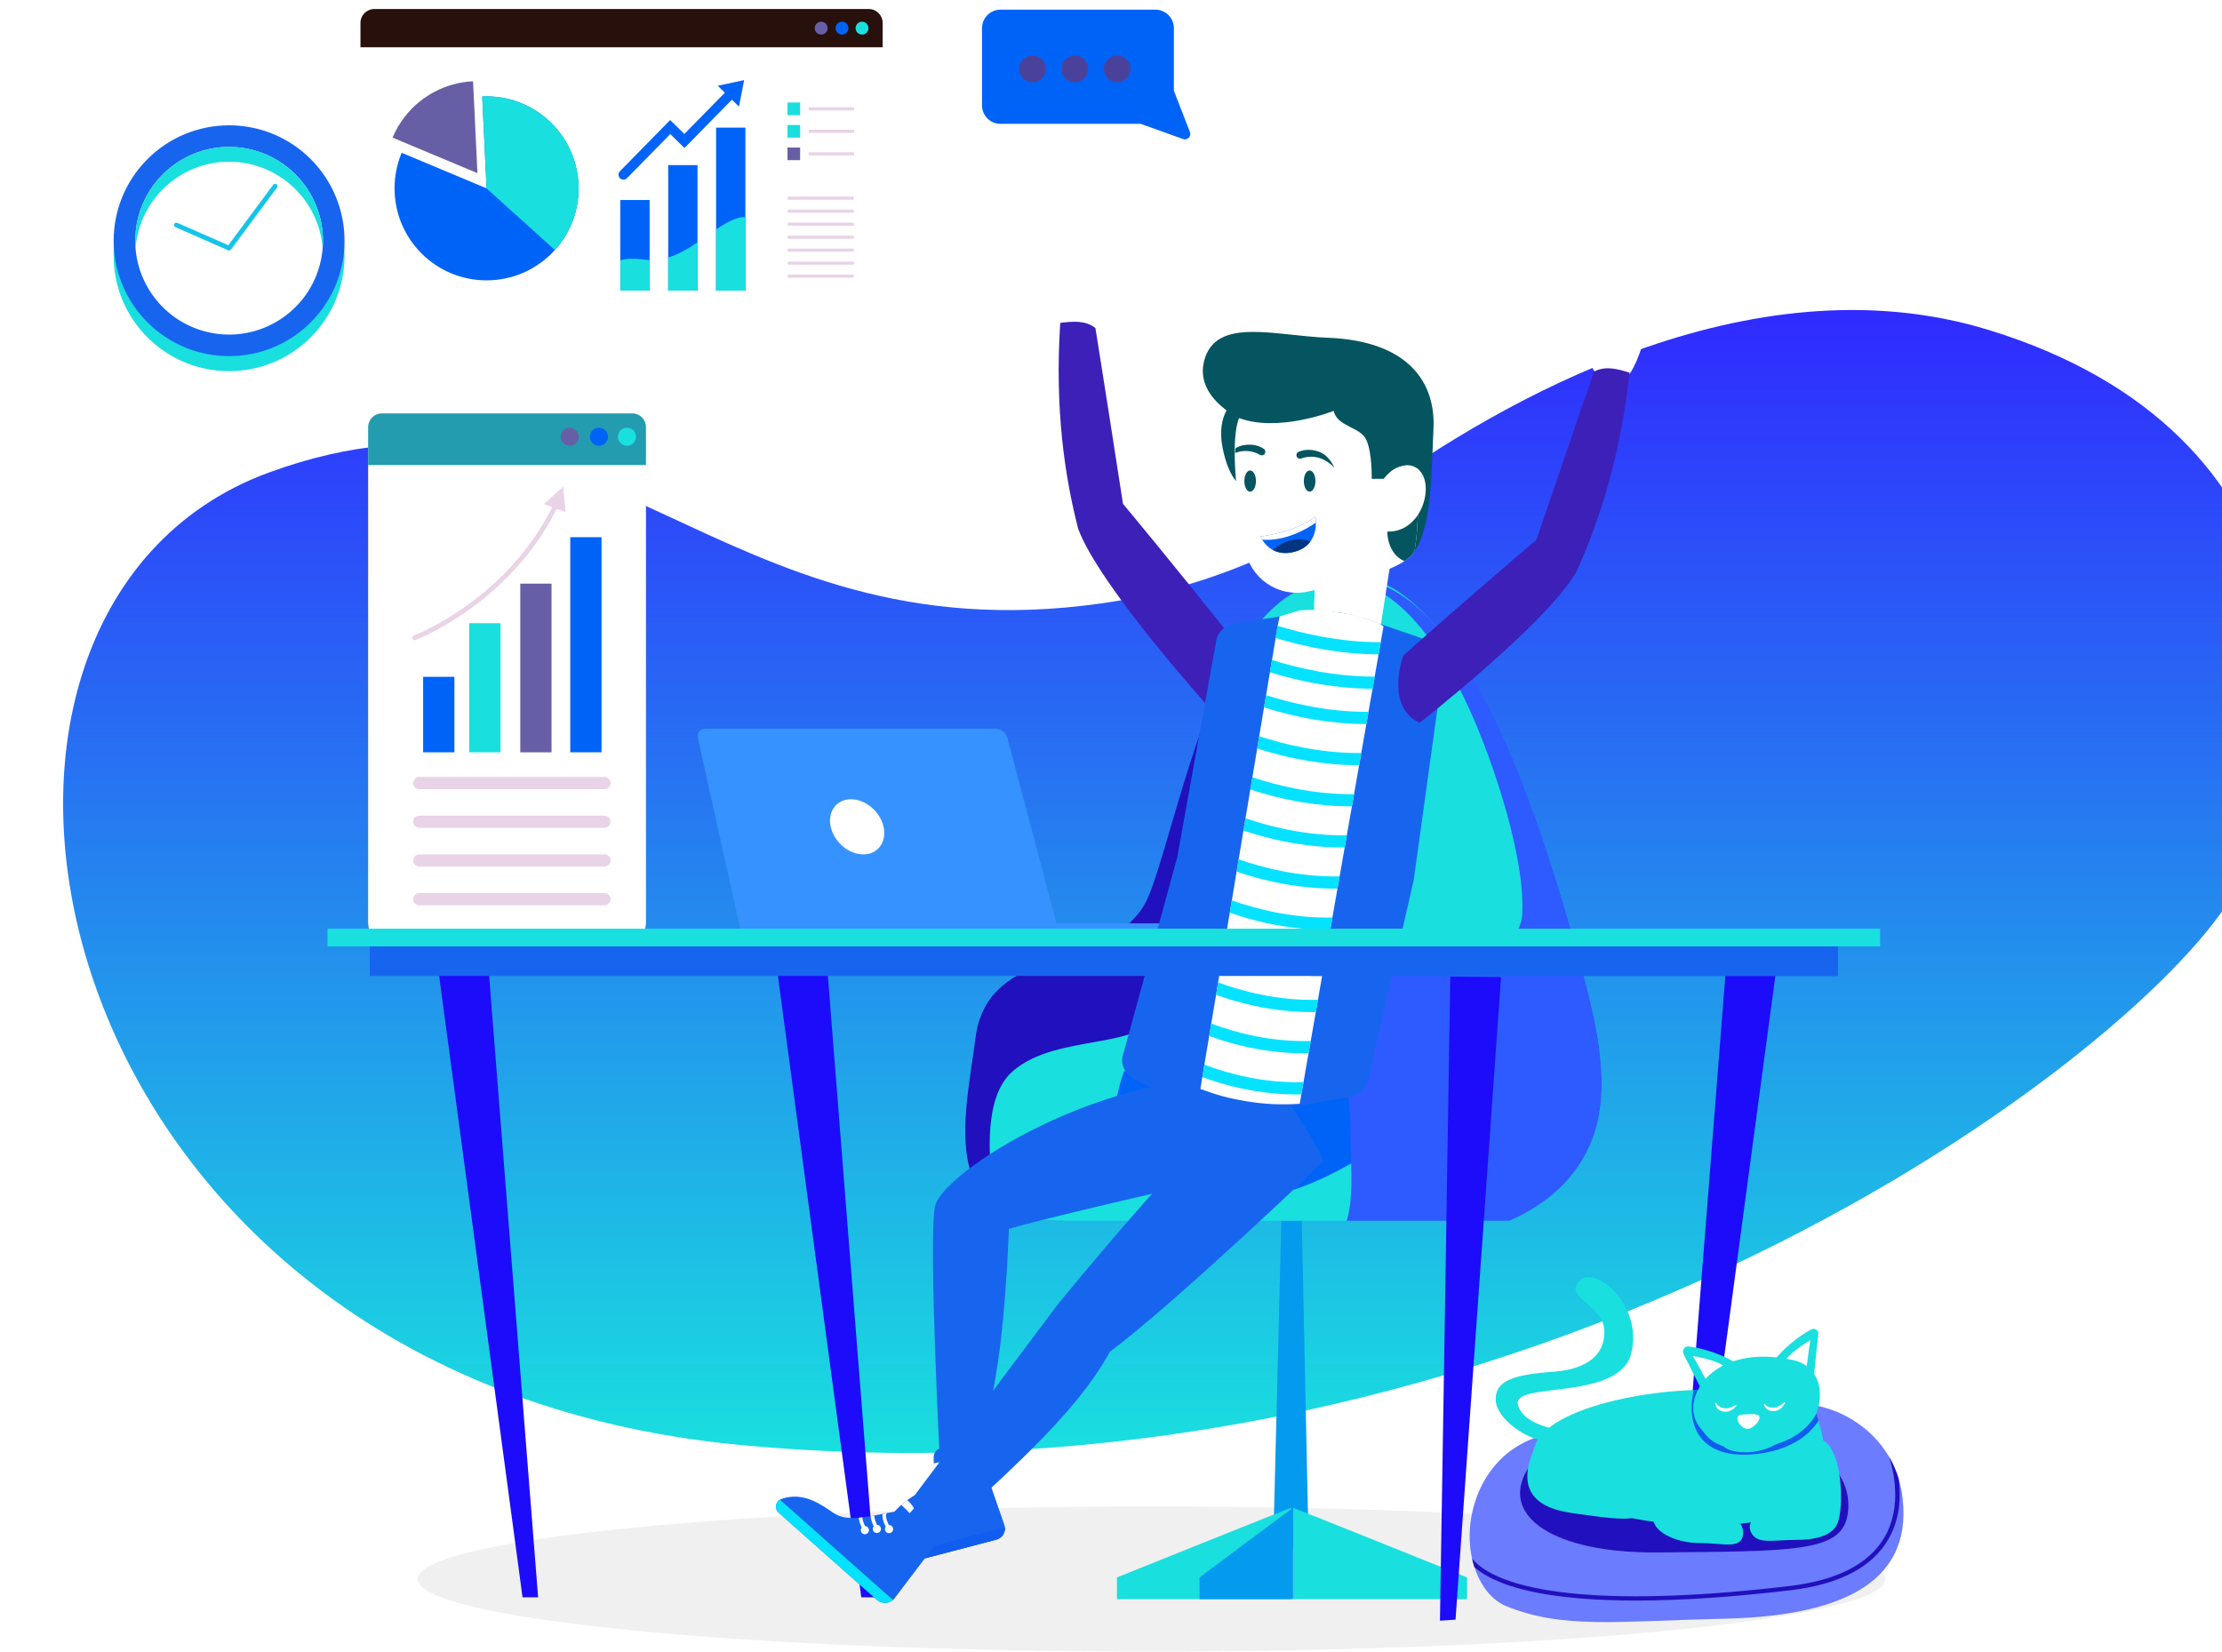 <svg width="538" height="400" viewBox="0 0 538 400" fill="none" xmlns="http://www.w3.org/2000/svg">
<g filter="url(#filter0_i_1352_4362)">
<path d="M251.464 135.742C275.387 132.353 298.06 122.997 317.619 108.826C346.838 87.65 407.994 51.617 466.325 69.566C546.786 94.322 547.146 165.943 526.189 204.849C505.232 243.756 356.61 357.679 163.935 339.553C-8.475 323.32 -42.079 137.642 49.877 104.045C129.632 74.904 156.845 149.158 251.464 135.742Z" fill="url(#paint0_linear_1352_4362)"/>
</g>
<g filter="url(#filter1_d_1352_4362)">
<path d="M213.713 3.361V74.092C213.713 75.949 212.209 77.453 210.352 77.453H90.638C88.781 77.453 87.277 75.949 87.277 74.092V3.361C87.277 1.504 88.781 0 90.638 0H210.352C212.209 0 213.713 1.504 213.713 3.361Z" fill="white"/>
<path d="M140.094 43.43C140.094 49.171 137.919 54.403 134.353 58.357C130.272 62.876 124.376 65.708 117.809 65.708C105.501 65.708 95.531 55.737 95.531 43.43C95.531 40.38 96.146 37.471 97.254 34.816L117.809 43.43L116.757 21.181C117.103 21.159 117.456 21.152 117.809 21.152C130.116 21.152 140.087 31.13 140.087 43.43H140.094Z" fill="#0063F8"/>
<path d="M114.541 17.504C107.882 17.815 101.993 21.041 98.117 25.942C96.867 27.517 95.829 29.268 95.045 31.146L115.6 39.753L114.541 17.504Z" fill="#675FA6"/>
<path d="M193.731 28.09H190.674V31.147H193.731V28.09Z" fill="#19DFDF"/>
<path d="M206.76 29.232H195.801C195.781 29.232 195.766 29.248 195.766 29.268V29.967C195.766 29.986 195.781 30.002 195.801 30.002H206.76C206.779 30.002 206.795 29.986 206.795 29.967V29.268C206.795 29.248 206.779 29.232 206.76 29.232Z" fill="#E8D3E7"/>
<path d="M193.731 22.641H190.674V25.698H193.731V22.641Z" fill="#19DFDF"/>
<path d="M206.76 23.783H195.801C195.781 23.783 195.766 23.799 195.766 23.819V24.518C195.766 24.537 195.781 24.553 195.801 24.553H206.76C206.779 24.553 206.795 24.537 206.795 24.518V23.819C206.795 23.799 206.779 23.783 206.76 23.783Z" fill="#E8D3E7"/>
<path d="M193.731 33.543H190.674V36.6H193.731V33.543Z" fill="#675FA6"/>
<path d="M206.76 34.685H195.801C195.781 34.685 195.766 34.701 195.766 34.721V35.42C195.766 35.439 195.781 35.455 195.801 35.455H206.76C206.779 35.455 206.795 35.439 206.795 35.42V34.721C206.795 34.701 206.779 34.685 206.76 34.685Z" fill="#E8D3E7"/>
<path d="M206.406 46.188H191.055C190.843 46.188 190.674 46.019 190.674 45.807C190.674 45.595 190.843 45.426 191.055 45.426H206.406C206.618 45.426 206.787 45.595 206.787 45.807C206.787 46.019 206.618 46.188 206.406 46.188Z" fill="#E8D3E7"/>
<path d="M206.406 49.337H191.055C190.843 49.337 190.674 49.167 190.674 48.956C190.674 48.744 190.843 48.574 191.055 48.574H206.406C206.618 48.574 206.787 48.744 206.787 48.956C206.787 49.167 206.618 49.337 206.406 49.337Z" fill="#E8D3E7"/>
<path d="M206.406 52.479H191.055C190.843 52.479 190.674 52.31 190.674 52.098C190.674 51.886 190.843 51.717 191.055 51.717H206.406C206.618 51.717 206.787 51.886 206.787 52.098C206.787 52.31 206.618 52.479 206.406 52.479Z" fill="#E8D3E7"/>
<path d="M206.406 55.63H191.055C190.843 55.63 190.674 55.46 190.674 55.248C190.674 55.037 190.843 54.867 191.055 54.867H206.406C206.618 54.867 206.787 55.037 206.787 55.248C206.787 55.46 206.618 55.63 206.406 55.63Z" fill="#E8D3E7"/>
<path d="M206.406 58.772H191.055C190.843 58.772 190.674 58.603 190.674 58.391C190.674 58.179 190.843 58.01 191.055 58.01H206.406C206.618 58.01 206.787 58.179 206.787 58.391C206.787 58.603 206.618 58.772 206.406 58.772Z" fill="#E8D3E7"/>
<path d="M206.406 61.919H191.055C190.843 61.919 190.674 61.749 190.674 61.538C190.674 61.326 190.843 61.156 191.055 61.156H206.406C206.618 61.156 206.787 61.326 206.787 61.538C206.787 61.749 206.618 61.919 206.406 61.919Z" fill="#E8D3E7"/>
<path d="M206.406 65.063H191.055C190.843 65.063 190.674 64.894 190.674 64.682C190.674 64.47 190.843 64.301 191.055 64.301H206.406C206.618 64.301 206.787 64.47 206.787 64.682C206.787 64.894 206.618 65.063 206.406 65.063Z" fill="#E8D3E7"/>
<path d="M213.713 3.361V9.264H87.277V3.361C87.277 1.504 88.781 0 90.638 0H210.352C212.209 0 213.713 1.504 213.713 3.361Z" fill="#28100C"/>
<path d="M200.389 4.631C200.389 5.492 199.69 6.191 198.828 6.191C197.967 6.191 197.268 5.492 197.268 4.631C197.268 3.769 197.967 3.07 198.828 3.07C199.69 3.07 200.389 3.769 200.389 4.631Z" fill="#675FA6"/>
<path d="M205.435 4.631C205.435 5.492 204.736 6.191 203.875 6.191C203.014 6.191 202.314 5.492 202.314 4.631C202.314 3.769 203.014 3.07 203.875 3.07C204.736 3.07 205.435 3.769 205.435 4.631Z" fill="#0063F8"/>
<path d="M210.275 4.631C210.275 5.492 209.576 6.191 208.715 6.191C207.853 6.191 207.154 5.492 207.154 4.631C207.154 3.769 207.853 3.07 208.715 3.07C209.576 3.07 210.275 3.769 210.275 4.631Z" fill="#19DFDF"/>
<path d="M140.095 43.432C140.095 49.173 137.92 54.405 134.354 58.359L117.81 43.432L116.758 21.183C117.104 21.161 117.457 21.154 117.81 21.154C130.117 21.154 140.088 31.132 140.088 43.432H140.095Z" fill="#19DFDF"/>
<path d="M168.883 37.801H161.787V68.192H168.883V37.801Z" fill="#0063F8"/>
<path d="M161.787 60.176C164.301 59.4 166.659 58.009 168.883 56.512V68.191H161.787V60.176Z" fill="#19DFDF"/>
<path d="M157.288 46.246H150.191V68.192H157.288V46.246Z" fill="#0063F8"/>
<path d="M155.974 60.691C156.419 60.754 156.857 60.797 157.288 60.811V68.189H150.191V60.874C151.448 60.458 153.284 60.295 155.974 60.684V60.691Z" fill="#19DFDF"/>
<path d="M180.477 28.723H173.381V68.194H180.477V28.723Z" fill="#0063F8"/>
<path d="M180.477 50.357V68.201H173.381V53.387C175.902 51.678 178.253 50.35 180.477 50.357Z" fill="#19DFDF"/>
<path d="M180.186 17.213L173.782 18.583L175.498 20.27L165.697 30.262L162.258 26.887L150.099 39.286C149.633 39.759 149.64 40.522 150.113 40.98C150.586 41.447 151.349 41.439 151.808 40.966L162.286 30.283L165.725 33.658L177.207 21.951L178.922 23.639L180.172 17.213H180.186Z" fill="#0063F8"/>
<path d="M156.406 221.057V101.244C156.406 99.409 154.923 97.926 153.087 97.926H92.454C90.618 97.926 89.135 99.409 89.135 101.244V221.057C89.135 224.764 92.143 227.772 95.85 227.772H149.698C153.405 227.772 156.406 224.764 156.406 221.057Z" fill="white"/>
<path d="M146.337 188.914H101.521C100.702 188.914 100.045 188.251 100.045 187.439C100.045 186.62 100.709 185.963 101.521 185.963H146.337C147.156 185.963 147.813 186.627 147.813 187.439C147.813 188.258 147.149 188.914 146.337 188.914Z" fill="#E8D3E7"/>
<path d="M146.337 198.291H101.521C100.702 198.291 100.045 197.628 100.045 196.816C100.045 195.997 100.709 195.34 101.521 195.34H146.337C147.156 195.34 147.813 196.004 147.813 196.816C147.813 197.635 147.149 198.291 146.337 198.291Z" fill="#E8D3E7"/>
<path d="M146.337 207.661H101.521C100.702 207.661 100.045 206.997 100.045 206.185C100.045 205.366 100.709 204.709 101.521 204.709H146.337C147.156 204.709 147.813 205.373 147.813 206.185C147.813 207.004 147.149 207.661 146.337 207.661Z" fill="#E8D3E7"/>
<path d="M146.337 217.039H101.521C100.702 217.039 100.045 216.376 100.045 215.564C100.045 214.745 100.709 214.088 101.521 214.088H146.337C147.156 214.088 147.813 214.752 147.813 215.564C147.813 216.383 147.149 217.039 146.337 217.039Z" fill="#E8D3E7"/>
<path d="M156.406 101.244V110.445H89.135V101.244C89.135 99.409 90.618 97.926 92.454 97.926H153.087C154.923 97.926 156.406 99.409 156.406 101.244Z" fill="#239CAF"/>
<path d="M140.116 103.583C140.116 104.791 139.135 105.772 137.927 105.772C136.72 105.772 135.738 104.791 135.738 103.583C135.738 102.376 136.72 101.395 137.927 101.395C139.135 101.395 140.116 102.376 140.116 103.583Z" fill="#675FA6"/>
<path d="M147.204 103.583C147.204 104.791 146.223 105.772 145.015 105.772C143.808 105.772 142.826 104.791 142.826 103.583C142.826 102.376 143.808 101.395 145.015 101.395C146.223 101.395 147.204 102.376 147.204 103.583Z" fill="#0063F8"/>
<path d="M153.991 103.583C153.991 104.791 153.01 105.772 151.802 105.772C150.595 105.772 149.613 104.791 149.613 103.583C149.613 102.376 150.595 101.395 151.802 101.395C153.01 101.395 153.991 102.376 153.991 103.583Z" fill="#19DFDF"/>
<path d="M110.021 161.719H102.451V180H110.021V161.719Z" fill="#0063F8"/>
<path d="M121.183 148.734H113.613V180.001H121.183V148.734Z" fill="#19DFDF"/>
<path d="M133.538 139.154H125.969V180.003H133.538V139.154Z" fill="#675FA6"/>
<path d="M145.644 127.904H138.074V179.994H145.644V127.904Z" fill="#0063F8"/>
<path d="M131.695 119.897L136.942 121.825L136.334 115.682L131.695 119.897Z" fill="#E8D3E7"/>
<path d="M100.374 152.838C100.141 152.838 99.93 152.697 99.845 152.471C99.739 152.174 99.887 151.849 100.177 151.743C100.403 151.659 123.175 142.931 134.282 119.481C134.416 119.199 134.755 119.079 135.037 119.213C135.32 119.347 135.44 119.686 135.305 119.969C123.994 143.849 100.805 152.718 100.572 152.81C100.508 152.831 100.438 152.845 100.374 152.845V152.838Z" fill="#E8D3E7"/>
<path d="M237.764 4.633V23.331C237.764 25.802 239.769 27.807 242.24 27.807H276.19L286.443 31.486C287.495 31.867 288.505 30.829 288.102 29.792L284.226 19.779V4.633C284.226 2.162 282.22 0.156 279.749 0.156H242.247C239.776 0.156 237.771 2.162 237.771 4.633H237.764Z" fill="#0063F8"/>
<path d="M267.268 14.511C267.268 16.297 268.715 17.752 270.509 17.752C272.302 17.752 273.75 16.304 273.75 14.511C273.75 12.724 272.302 11.27 270.509 11.27C268.715 11.27 267.268 12.717 267.268 14.511Z" fill="#4A429A"/>
<path d="M257.012 14.511C257.012 16.297 258.459 17.752 260.253 17.752C262.046 17.752 263.494 16.304 263.494 14.511C263.494 12.724 262.046 11.27 260.253 11.27C258.459 11.27 257.012 12.717 257.012 14.511Z" fill="#4A429A"/>
<path d="M246.76 14.511C246.76 16.297 248.207 17.752 250.001 17.752C251.794 17.752 253.242 16.304 253.242 14.511C253.242 12.724 251.794 11.27 250.001 11.27C248.207 11.27 246.76 12.717 246.76 14.511Z" fill="#4A429A"/>
</g>
<g filter="url(#filter2_i_1352_4362)">
<path d="M69.769 79.512C80.683 68.598 80.683 50.902 69.769 39.988C58.854 29.074 41.159 29.074 30.244 39.988C19.33 50.902 19.33 68.598 30.244 79.512C41.159 90.426 58.854 90.426 69.769 79.512Z" fill="#19DFDF"/>
<path d="M69.774 75.875C80.689 64.961 80.689 47.266 69.774 36.351C58.86 25.437 41.165 25.437 30.25 36.351C19.336 47.266 19.336 64.961 30.25 75.875C41.165 86.79 58.86 86.79 69.774 75.875Z" fill="#1765EE"/>
<path d="M72.445 59.729C74.441 47.339 66.014 35.678 53.625 33.682C41.235 31.686 29.574 40.112 27.578 52.502C25.583 64.892 34.009 76.553 46.398 78.549C58.788 80.544 70.449 72.118 72.445 59.729Z" fill="white"/>
<path d="M27.293 56.115C27.293 56.722 27.314 57.322 27.364 57.909C28.282 46.215 38.089 36.98 50.016 36.98C61.942 36.98 71.749 46.215 72.667 57.909C72.717 57.316 72.738 56.715 72.738 56.115C72.738 43.589 62.549 33.393 50.016 33.393C37.489 33.393 27.293 43.582 27.293 56.115Z" fill="#19DFDF"/>
<path d="M50.006 58.473C50.183 58.473 50.352 58.389 50.465 58.24L61.614 43.235C61.805 42.981 61.749 42.628 61.495 42.438C61.24 42.247 60.887 42.303 60.697 42.558L49.822 57.202L37.466 51.779C37.176 51.652 36.844 51.779 36.717 52.069C36.59 52.358 36.717 52.69 37.007 52.817L49.78 58.424C49.851 58.459 49.928 58.473 50.006 58.473Z" fill="#14C4EB"/>
</g>
<g opacity="0.06">
<path d="M278.821 399.96C376.946 399.96 456.492 392.095 456.492 382.392C456.492 372.69 376.946 364.824 278.821 364.824C180.696 364.824 101.15 372.69 101.15 382.392C101.15 392.095 180.696 399.96 278.821 399.96Z" fill="black"/>
</g>
<path d="M105.773 232.188L126.519 386.819H130.289L118.031 231.334L105.773 232.188Z" fill="#1C0CF9"/>
<path d="M187.795 232.188L208.54 386.819H212.311L200.053 231.334L187.795 232.188Z" fill="#1C0CF9"/>
<path d="M314.682 271.42L316.857 374.632H308.264L310.848 271.42H314.682Z" fill="#049BEF"/>
<path d="M313.084 365.15C314.666 365.68 355.21 381.998 355.21 381.998V387.266H313.084V365.15Z" fill="#19DFDF"/>
<path d="M312.562 365.15C310.98 365.68 270.436 381.998 270.436 381.998V387.266H312.562V365.15Z" fill="#19DFDF"/>
<path d="M313.086 365.15C312.239 365.68 290.441 381.998 290.441 381.998V387.266H313.086V365.15Z" fill="#049BEF"/>
<path d="M236.206 251.275C239.158 228.355 268.059 235.317 277.28 218.745C281.828 210.575 290.252 168.767 300.391 157.794C304.508 153.338 298.57 184.944 298.57 184.944C295.392 202.222 300.257 221.139 297.249 238.911C295.491 249.291 291.847 257.877 284.469 264.571C279.229 269.33 271.999 272.677 267.72 278.602C264.21 283.46 263.476 289.702 261.887 294.997C225.685 300.307 233.784 270.142 236.213 251.268L236.206 251.275Z" fill="#2110BD"/>
<path d="M245.16 259.445C256.303 249.744 277.804 254.933 281.631 243.706C285.818 231.399 284.392 142.733 324.301 140.198C324.371 140.198 324.442 140.156 324.513 140.142C341.558 136.046 363.257 162.066 382.66 233.256C386.156 246.072 390.562 262.849 385.57 275.82C381.848 285.487 374.434 291.651 365.488 295.633H249.651C244.271 295.633 239.907 290.797 239.907 284.837C239.907 281.151 237.803 265.864 245.174 259.445H245.16Z" fill="#19DFDF"/>
<g filter="url(#filter3_i_1352_4362)">
<path d="M197.586 222.227C197.586 223.576 198.871 224.663 200.453 224.663H288.554C290.135 224.663 291.42 223.569 291.42 222.227C291.42 220.878 290.135 219.791 288.554 219.791H200.453C198.871 219.791 197.586 220.885 197.586 222.227Z" fill="#3692FF"/>
<path d="M179.403 222.433C179.685 223.697 180.935 224.714 182.192 224.714H253.184C254.448 224.714 255.196 223.69 254.864 222.433L242.31 174.955C241.978 173.691 240.714 172.674 239.485 172.674H170.527C169.305 172.674 168.536 173.698 168.818 174.955L179.403 222.433Z" fill="#3692FF"/>
<path d="M177.886 222.433C178.168 223.697 179.411 224.714 180.675 224.714H251.667C252.931 224.714 253.679 223.69 253.347 222.433L240.828 174.955C240.496 173.691 239.232 172.674 238.011 172.674H169.052C167.831 172.674 167.061 173.698 167.344 174.955L177.893 222.433H177.886Z" fill="#3692FF"/>
<path d="M207.601 198.692C207.904 199.956 209.161 200.98 210.411 200.98C211.661 200.98 212.416 199.956 212.106 198.692C211.795 197.428 210.538 196.404 209.295 196.404C208.053 196.404 207.29 197.428 207.601 198.692Z" fill="#3692FF"/>
</g>
<path d="M214.038 200.836C214.533 204.508 212.019 207.212 208.425 206.874C204.831 206.535 201.519 203.286 201.025 199.615C200.531 195.943 203.044 193.239 206.638 193.578C210.233 193.916 213.544 197.165 214.038 200.836Z" fill="white"/>
<g filter="url(#filter4_i_1352_4362)">
<path d="M264.662 77.665C264.662 77.665 267.155 75.215 268.404 72.616C269.647 70.018 270.84 67.243 271.582 65.626C272.472 63.677 270.438 63.634 269.089 65.047C267.049 67.193 266.801 68.718 266.801 68.718C266.801 68.718 269.435 57.555 268.92 54.511C268.454 51.736 266.689 57.823 264.959 62.773C264.959 62.773 265.629 51.546 264.076 50.43C262.035 48.969 261.266 62.568 261.266 62.568C261.266 62.568 260.341 52.457 259.154 52.732C257.82 53.043 257.502 63.514 257.502 63.514C257.502 63.514 256.252 56.623 255.532 57.089C254.099 58.014 253.724 72.913 257.834 78.35C257.834 78.35 263.398 78.724 264.669 77.658L264.662 77.665Z" fill="white"/>
<path d="M268.772 99.687C266.872 87.5 265.227 77.261 265.227 77.261C262.749 75.319 259.734 75.651 256.711 76.004C255.342 96.834 257.82 113.35 261.061 125.891C266.11 139.526 292.052 168.342 292.052 168.342C301.083 165.962 298.781 152.998 298.781 152.998C285.104 135.649 272.105 120.065 271.9 119.825C271.582 117.777 270.389 110.081 268.772 99.694V99.687Z" fill="#3C20B8"/>
</g>
<path d="M430.405 232.188L409.659 386.819H405.889L418.147 231.334L430.405 232.188Z" fill="#1C0CF9"/>
<path d="M268.748 281.631C268.706 268.356 272.138 259.445 272.138 259.445C294.444 258.068 331.295 259.593 331.295 259.593C331.345 259.72 331.394 259.847 331.437 259.982C331.437 259.982 330.229 271.498 328.125 281.172C306.426 294.023 288.548 293.635 268.748 281.631Z" fill="#0063F8"/>
<path d="M365.466 295.641H326.051C326.101 295.493 326.15 295.352 326.199 295.197C327.958 289.025 326.891 279.931 326.962 273.237C327.103 259.206 319.131 240.205 333.621 233.688C343.534 229.232 367.768 234.606 368.559 221.423C369.371 207.823 361.526 184.415 355.891 171.995C349.557 158.028 339.1 140.976 324.293 140.199C324.364 140.178 324.434 140.15 324.505 140.143C343.782 138.328 363.249 162.067 382.653 233.257C386.148 246.073 390.554 262.85 385.562 275.821C381.841 285.488 374.427 291.652 365.48 295.634L365.466 295.641Z" fill="#2D5BFF"/>
<path d="M295.378 285.336C295.378 285.336 257.297 293.873 244.277 297.573C244.277 297.573 243.641 316.539 241.608 329.948C239.828 341.655 237.117 354.471 237.117 354.471L227.662 355.798C227.662 355.798 224.76 300.277 226.377 292.157C227.987 284.03 267.564 258.2 305.249 261.046L295.371 285.336H295.378Z" fill="#1765EE"/>
<path d="M212.114 380.486L241.241 372.853C242.618 372.493 243.473 371.172 243.303 369.817C243.282 369.626 243.24 369.435 243.169 369.245L237.979 354.261C237.979 354.261 236.623 354.021 234.816 354.063C233.75 354.092 232.705 353.583 232.14 352.672C232.097 352.609 232.062 352.538 232.02 352.468C230.579 349.7 226.088 349.876 226.06 352.955C226.06 353.35 226.06 353.739 226.081 354.106C226.081 354.198 226.088 354.289 226.095 354.374C226.131 355.024 226.187 355.617 226.258 356.132C226.258 356.146 226.258 356.154 226.258 356.168C226.434 357.474 226.66 358.286 226.66 358.286C226.406 358.879 226.159 359.458 225.919 360.023C225.799 360.305 225.679 360.588 225.566 360.863C225.312 361.463 225.072 362.042 224.824 362.607C224.711 362.869 224.598 363.13 224.485 363.377C224.217 363.991 223.942 364.57 223.659 365.121C223.532 365.368 223.405 365.615 223.271 365.855C222.184 367.825 220.948 369.301 219.225 370.021C216.182 371.285 211.112 372.98 209.834 378.269C209.806 378.382 209.791 378.488 209.784 378.594C209.714 379.808 210.872 380.804 212.107 380.479L212.114 380.486Z" fill="#1765EE"/>
<path d="M212.113 380.486L241.24 372.853C242.617 372.493 243.471 371.172 243.302 369.816L209.79 378.593C209.72 379.808 210.878 380.803 212.113 380.479V380.486Z" fill="#115DF0"/>
<path d="M225.564 360.863C226.03 361.273 226.878 361.689 228.41 361.88C228.671 361.915 228.954 361.943 229.257 361.957L229.307 361.131C229.01 361.11 228.735 361.089 228.488 361.054C226.73 360.828 226.122 360.312 225.925 360.016C225.805 360.298 225.684 360.581 225.572 360.856L225.564 360.863Z" fill="white"/>
<path d="M228.382 361.78C228.516 362.282 229.024 362.578 229.519 362.444C230.02 362.31 230.317 361.802 230.182 361.307C230.048 360.806 229.54 360.509 229.046 360.644C228.544 360.778 228.248 361.286 228.382 361.78Z" fill="white"/>
<path d="M224.484 363.377C224.965 363.674 225.699 363.956 226.807 364.111C227.118 364.161 227.45 364.189 227.824 364.217L227.874 363.391C227.528 363.37 227.217 363.342 226.942 363.299C225.812 363.144 225.176 362.862 224.823 362.607C224.71 362.869 224.597 363.13 224.484 363.377Z" fill="white"/>
<path d="M226.802 364.077C226.936 364.579 227.444 364.875 227.939 364.741C228.44 364.607 228.737 364.098 228.602 363.604C228.468 363.103 227.96 362.806 227.466 362.94C226.964 363.075 226.668 363.583 226.802 364.077Z" fill="white"/>
<path d="M223.273 365.855C223.754 366.145 224.467 366.399 225.519 366.547C225.83 366.597 226.176 366.632 226.55 366.653L226.599 365.827C226.253 365.806 225.943 365.771 225.66 365.735C224.65 365.594 224.029 365.354 223.662 365.121C223.535 365.368 223.408 365.615 223.273 365.855Z" fill="white"/>
<path d="M225.513 366.519C225.647 367.02 226.155 367.317 226.65 367.182C227.151 367.048 227.447 366.54 227.313 366.046C227.179 365.544 226.671 365.248 226.176 365.382C225.675 365.516 225.379 366.024 225.513 366.519Z" fill="white"/>
<path d="M226.259 356.132C227.586 355.765 228.893 355.602 228.893 355.602L228.497 354.148C227.629 354.063 226.788 354.19 226.104 354.374C226.139 355.023 226.195 355.617 226.266 356.132H226.259Z" fill="white"/>
<path d="M255.99 316.042L215.869 369.565L223.142 376.019C242.073 358.084 259.895 343.468 268.728 327.347C285.223 314.976 320.493 281.175 320.493 281.175C317.195 273.704 307.409 260.408 307.409 260.408C289.573 274.559 255.99 316.042 255.99 316.042Z" fill="#1765EE"/>
<path d="M188.54 366.323L212.329 387.436C213.452 388.432 215.118 388.41 216.205 387.464C216.361 387.33 216.502 387.182 216.629 387.012L226.748 373.66C226.748 373.66 226.161 372.325 225.067 370.765C224.417 369.84 224.255 368.632 224.721 367.601C224.756 367.524 224.792 367.453 224.834 367.376C226.423 364.488 223.634 360.646 220.908 362.426C220.555 362.659 220.223 362.885 219.905 363.118C219.828 363.174 219.75 363.231 219.672 363.287C219.122 363.704 218.634 364.099 218.218 364.459C218.211 364.459 218.204 364.473 218.19 364.48C217.145 365.405 216.566 366.076 216.566 366.076C215.895 366.196 215.245 366.323 214.603 366.443C214.278 366.5 213.967 366.563 213.656 366.627C212.986 366.754 212.329 366.881 211.693 366.994C211.397 367.051 211.107 367.1 210.818 367.15C210.119 367.27 209.448 367.376 208.798 367.446C208.502 367.481 208.212 367.517 207.923 367.538C205.55 367.743 203.531 367.524 201.893 366.429C198.998 364.495 194.535 361.042 189.14 363.019C189.027 363.061 188.921 363.111 188.823 363.167C187.714 363.817 187.516 365.42 188.526 366.316L188.54 366.323Z" fill="#1765EE"/>
<path d="M188.547 366.325L212.336 387.438C213.459 388.433 215.125 388.412 216.213 387.466L188.844 363.176C187.735 363.825 187.538 365.428 188.547 366.325Z" fill="#05E2FF"/>
<path d="M213.679 366.636C213.594 367.285 213.722 368.274 214.456 369.728C214.576 369.975 214.717 370.244 214.88 370.519L215.635 370.081C215.473 369.806 215.339 369.552 215.218 369.319C214.385 367.638 214.484 366.805 214.625 366.459C214.301 366.515 213.99 366.579 213.679 366.643V366.636Z" fill="white"/>
<path d="M214.519 369.643C214.159 370.053 214.195 370.674 214.604 371.034C215.014 371.394 215.635 371.359 215.995 370.95C216.355 370.54 216.32 369.919 215.911 369.559C215.501 369.198 214.88 369.234 214.519 369.643Z" fill="white"/>
<path d="M210.832 367.165C210.853 367.765 211.037 368.57 211.552 369.636C211.693 369.933 211.863 370.251 212.054 370.59L212.809 370.152C212.626 369.841 212.47 369.545 212.343 369.276C211.814 368.189 211.693 367.469 211.708 367.01C211.411 367.066 211.122 367.116 210.832 367.165Z" fill="white"/>
<path d="M211.574 369.6C211.214 370.01 211.249 370.631 211.659 370.991C212.068 371.351 212.69 371.316 213.05 370.907C213.41 370.497 213.375 369.876 212.965 369.516C212.556 369.155 211.934 369.191 211.574 369.6Z" fill="white"/>
<path d="M207.943 367.545C207.971 368.131 208.161 368.908 208.649 369.924C208.79 370.228 208.959 370.546 209.157 370.892L209.913 370.447C209.729 370.129 209.574 369.84 209.447 369.564C208.974 368.59 208.825 367.912 208.811 367.453C208.515 367.488 208.225 367.524 207.936 367.545H207.943Z" fill="white"/>
<path d="M208.668 369.903C208.308 370.313 208.343 370.934 208.753 371.294C209.162 371.654 209.784 371.619 210.144 371.209C210.504 370.8 210.468 370.178 210.059 369.818C209.649 369.458 209.028 369.494 208.668 369.903Z" fill="white"/>
<path d="M218.238 364.465C219.34 365.418 220.251 366.463 220.251 366.463L221.296 365.263C220.858 364.444 220.258 363.787 219.693 363.293C219.142 363.71 218.655 364.105 218.238 364.465Z" fill="white"/>
<g filter="url(#filter5_i_1352_4362)">
<path d="M356.438 375.302C356.601 375.994 356.784 376.672 357.003 377.328C358.451 381.77 361.113 385.314 364.728 386.783C378.419 392.34 391.285 390.42 417.474 389.812C443.656 389.205 463.103 382.271 460.674 360.714C460.483 359.012 460.151 357.423 459.706 355.94C459.12 353.991 458.336 352.226 457.404 350.63C456.31 348.745 455.011 347.1 453.591 345.659C446.241 338.196 435.176 335.76 425.262 339.156C415.476 342.51 398.176 344.134 380.163 344.494C360.809 344.883 353.578 362.966 356.438 375.309V375.302Z" fill="#6B7CFE"/>
<path d="M356.438 375.303C356.6 375.995 356.783 376.673 357.002 377.329C361.641 381.375 370.39 383.931 383.051 384.941C387.033 385.259 391.411 385.414 396.121 385.414C407.016 385.414 419.719 384.567 433.594 382.907C445.329 381.495 453.266 377.365 457.192 370.614C460.115 365.594 460.263 360.114 459.706 355.927C459.12 353.978 458.336 352.213 457.404 350.617C458.421 353.745 460.652 362.6 456.288 370.092C452.532 376.538 444.856 380.5 433.467 381.869C392.315 386.805 364.296 384.411 356.438 375.296V375.303Z" fill="#2110BD"/>
<path d="M434.681 348.626C442.724 349.276 448.669 356.612 447.356 364.577C447.328 364.732 447.299 364.888 447.271 365.043C445.534 373.721 433.876 373.46 401.473 373.763C376.103 374.004 363.054 364.923 369.804 353.71C375.171 344.792 417.551 347.249 434.681 348.633V348.626Z" fill="#2110BD"/>
<path d="M373.494 355.19C385.293 369.884 433.449 370.717 439.769 359.709C442.848 354.35 442 347.487 440.32 341.852C440.143 341.259 439.96 340.673 439.769 340.115C438.039 335.045 435.857 331.338 435.857 331.338C435.857 331.338 436.055 336.577 418.296 334.692C416.263 334.48 413.954 334.388 411.482 334.417C411.023 334.417 410.557 334.431 410.084 334.445C390.928 335.017 363.298 342.487 373.501 355.19H373.494Z" fill="#19DFDF"/>
<path d="M412.187 346.426C414.969 349.526 419.792 350.698 426.146 349.808C426.288 349.787 426.429 349.766 426.577 349.745C434.584 348.509 438.482 344.703 440.325 341.844C440.149 341.25 439.965 340.664 439.774 340.106C438.412 342.733 434.825 347.217 425.963 348.46C420.081 349.286 415.668 348.269 413.204 345.515C410.986 343.037 410.393 339.203 411.488 334.408C411.029 334.408 410.563 334.422 410.09 334.436C409.002 339.535 409.722 343.658 412.201 346.419L412.187 346.426Z" fill="#115DF0"/>
<path d="M380.165 344.492C380.165 344.492 368.86 343.658 367.518 337.953C366.177 332.248 392.112 337.254 394.972 325.504C397.831 313.755 386.364 304.385 382.643 307.823C378.23 311.898 387.897 313.628 388.412 319.672C388.843 324.692 385.729 329.317 376.076 330.009C366.424 330.701 362.102 332.198 362.145 336.689C362.187 341.575 370.011 346.61 374.77 346.928C379.522 347.245 380.172 344.499 380.172 344.499L380.165 344.492Z" fill="#19DFDF"/>
<path d="M429.768 327.019C429.768 327.019 433.122 322.656 438.587 319.753C439.378 319.33 440.324 319.965 440.232 320.862L439.201 330.868C439.201 330.868 431.356 331.531 429.768 327.019Z" fill="#19DFDF"/>
<path d="M437.281 329.645C437.726 327.378 437.832 324.991 438.355 322.322C438.355 322.322 432.459 325.832 432.105 327.766C432.105 327.766 435.361 330.231 437.274 329.645H437.281Z" fill="#FEFEFE"/>
<path d="M419.534 327.423C419.534 327.423 414.93 324.648 408.886 323.886C407.897 323.758 407.17 324.803 407.622 325.693L411.752 333.926C411.752 333.926 419.696 332.204 419.534 327.423Z" fill="#19DFDF"/>
<path d="M413.495 332.606C412.259 330.658 411.285 328.476 409.83 326.174C409.83 326.174 416.602 327.304 417.633 328.977C417.633 328.977 415.5 332.458 413.502 332.606H413.495Z" fill="#FEFEFE"/>
<path d="M434.149 327.187C434.149 327.187 441.132 328.253 440.603 336.437C440.08 344.614 432.115 345.489 432.115 345.489C432.115 345.489 430.696 348.123 425.774 349.182C422.625 349.86 417.937 349.648 416.75 347.332C416.75 347.332 409.915 344.825 409.993 338.732C410.078 331.981 418.219 323.692 434.149 327.187Z" fill="#19DFDF"/>
<path d="M441.244 346.523C441.244 346.523 438.398 358.132 436.012 360.533C433.625 362.933 431.034 364.24 427.708 364.642C422.334 365.292 423.33 368.872 424.933 370.107C426.79 371.534 430.073 370.722 435.009 370.722C439.274 370.722 443.292 369.867 444.732 367.071C446.173 364.268 446.074 355.971 444.542 351.304C443.595 348.423 442.268 346.919 441.237 346.523H441.244Z" fill="#19DFDF"/>
<path d="M405.168 347.289C405.168 347.289 408.014 358.897 410.401 361.298C412.787 363.699 415.393 364.885 418.705 365.408C422.75 366.05 422.376 369.87 421.48 370.873C419.919 372.617 416.339 371.487 411.403 371.487C407.138 371.487 402.097 369.779 400.656 366.975C399.216 364.172 400.339 356.73 401.871 352.069C402.817 349.188 404.145 347.684 405.176 347.289H405.168Z" fill="#19DFDF"/>
<path d="M381.322 344.979C381.322 344.979 373.809 343.179 371.387 348.842C367.581 357.746 370.625 362.837 380.772 364.249C390.918 365.661 402.456 367.582 393.736 360.365C385.015 353.149 381.322 344.979 381.322 344.979Z" fill="#19DFDF"/>
<path d="M421.763 340.402C421.763 340.402 424.793 340.077 425.605 340.452C426.96 341.073 424.779 343.601 423.395 343.82C422.004 344.032 420.655 342.408 420.676 341.348C420.697 340.289 421.771 340.402 421.771 340.402H421.763Z" fill="#FEFEFE"/>
<path d="M420.2 338.068C420.349 337.976 420.504 338.159 420.398 338.294C419.798 339.014 418.682 339.96 417.178 339.642C415.935 339.381 415.462 338.505 415.293 337.75C415.257 337.58 415.483 337.489 415.568 337.637C415.886 338.202 416.514 338.774 417.722 338.851C418.64 338.908 419.572 338.456 420.193 338.068H420.2Z" fill="#FEFEFE"/>
<path d="M431.956 337.444C432.083 337.331 432.274 337.479 432.189 337.628C431.73 338.447 430.812 339.584 429.273 339.548C428.002 339.52 427.38 338.75 427.077 338.03C427.006 337.868 427.218 337.734 427.331 337.868C427.747 338.362 428.468 338.814 429.668 338.666C430.579 338.553 431.419 337.938 431.956 337.444Z" fill="#FEFEFE"/>
</g>
<path d="M363.438 236.61L352.416 392.229L348.652 392.469L351.152 236.525L363.438 236.61Z" fill="#1C0CF9"/>
<g filter="url(#filter6_i_1352_4362)">
<path d="M294.68 94.747C294.68 94.747 289.971 97.854 291.658 106.292C293.346 114.737 296.608 115.634 296.608 115.634C296.608 115.634 301.551 96.943 294.68 94.74V94.747Z" fill="#045560"/>
<path d="M314.169 134.154L313.837 144.838L313.682 149.738C319.408 154.808 329.915 149.442 329.915 149.442L332.358 133.773C329.689 131.612 322.247 132.566 317.756 133.399C315.638 133.794 314.176 134.154 314.176 134.154H314.169Z" fill="white"/>
<path d="M314.168 134.155L313.836 144.839C321.172 143.808 328.071 134.367 328.071 134.367L317.755 133.393C315.637 133.788 314.175 134.148 314.175 134.148L314.168 134.155Z" fill="white"/>
<path d="M295.626 99.047C295.626 99.047 284.11 93.688 287.485 84.233C290.86 74.778 304.636 79.128 317.028 79.601C336.976 80.357 343.225 90.736 342.716 101.54C342.208 112.343 342.321 126.833 337.428 132.234C332.534 137.636 329.187 130.003 326.652 123.246C324.118 116.488 308.491 95.799 295.619 99.054L295.626 99.047Z" fill="#045560"/>
<path d="M294.588 108.234C294.588 108.601 294.602 108.969 294.609 109.343C294.814 116.051 295.972 124.206 297.109 130.837C298.316 137.877 305.102 142.53 312.099 141.118C320.53 139.416 330.917 136.832 335.662 133.718C337.103 132.771 338.021 131.776 338.204 130.738C338.628 128.323 338.861 125.018 338.974 121.431C339.306 110.55 338.515 96.979 338.515 96.979C328.382 84.396 300.152 89.311 295.852 98.511C294.87 100.615 294.532 104.111 294.588 108.234Z" fill="white"/>
<path d="M300.822 127.728C300.822 127.728 300.949 128.046 301.239 128.512C301.684 129.232 302.51 130.298 303.823 131.004C305.059 131.668 306.725 132.021 308.914 131.47C310.856 130.983 312.106 130.037 312.904 128.95C314.026 127.417 314.252 125.603 314.252 124.367C314.252 123.513 314.139 122.934 314.139 122.934C308.928 126.874 300.829 127.728 300.829 127.728H300.822Z" fill="#0063F8"/>
<path d="M303.83 131.004C305.066 131.667 306.732 132.02 308.921 131.47C310.863 130.982 312.113 130.036 312.911 128.949C311.696 128.454 309.761 128.13 307.544 128.836C305.659 129.436 304.72 130.283 303.83 131.004Z" fill="#033581"/>
<path d="M300.822 127.728C300.822 127.728 300.949 128.046 301.239 128.512C307.043 128.943 312.297 125.737 314.252 124.367C314.252 123.513 314.139 122.934 314.139 122.934C308.928 126.874 300.829 127.728 300.829 127.728H300.822Z" fill="white"/>
<path d="M311.322 114.313C311.322 115.725 311.951 116.876 312.727 116.876C313.504 116.876 314.133 115.732 314.133 114.313C314.133 112.894 313.504 111.75 312.727 111.75C311.951 111.75 311.322 112.894 311.322 114.313Z" fill="#045560"/>
<path d="M296.92 114.313C296.92 115.725 297.548 116.876 298.325 116.876C299.102 116.876 299.73 115.732 299.73 114.313C299.73 112.901 299.102 111.75 298.325 111.75C297.548 111.75 296.92 112.894 296.92 114.313Z" fill="#045560"/>
<path d="M339.016 111.462C339.016 111.462 334.504 108.525 330.705 113.771H327.754C327.754 113.771 327.923 107.699 326.49 104.408C325.056 101.118 319.4 101.203 318.553 97.319C318.553 97.319 305.201 102.629 295.626 99.049C286.051 95.462 314.754 79.511 328.594 87.278C342.441 95.045 341.163 101.139 339.016 111.469V111.462Z" fill="#045560"/>
<path d="M318.68 111.035C318.68 111.035 317.571 108.147 315.043 107.229C312.699 106.374 310.934 106.847 310.037 107.236C309.642 107.405 309.444 107.843 309.557 108.26C309.691 108.747 310.214 109.015 310.687 108.846C312.198 108.295 315.467 107.709 318.68 111.042V111.035Z" fill="#045560"/>
<path d="M294.75 106.404C294.722 106.771 294.701 107.138 294.68 107.513C297.405 106.475 299.594 107.329 300.703 107.972C300.816 108.035 300.936 108.071 301.063 108.085C301.409 108.113 301.762 107.929 301.917 107.59C302.101 107.202 301.981 106.736 301.621 106.503C300.802 105.959 299.149 105.19 296.692 105.627C295.965 105.755 295.308 106.051 294.75 106.411V106.404Z" fill="#045560"/>
<path d="M335.661 133.718C337.102 132.772 338.02 131.776 338.203 130.738C338.627 128.323 338.86 125.019 338.973 121.432L331.524 126.551C331.524 126.551 331.425 131.854 335.668 133.711L335.661 133.718Z" fill="#045560"/>
<path d="M330.715 113.769C330.715 113.769 335.241 108.29 339.026 111.46C343.199 114.955 340 126.818 331.527 126.549L330.722 113.762L330.715 113.769Z" fill="white"/>
<path d="M331.314 123.978C331.688 123.978 332.013 123.696 332.055 123.314C332.747 117.313 336.306 116.388 336.454 116.352C336.85 116.253 337.104 115.858 337.012 115.455C336.92 115.06 336.525 114.806 336.13 114.898C335.939 114.94 331.392 116.035 330.58 123.145C330.53 123.555 330.827 123.922 331.236 123.971C331.265 123.971 331.293 123.971 331.321 123.971L331.314 123.978Z" fill="white"/>
<path d="M336.075 120.181C336.252 120.181 336.428 120.118 336.577 119.99C336.88 119.715 336.909 119.249 336.64 118.945C336.577 118.875 335.108 117.258 332.658 117.794C332.255 117.886 332.001 118.282 332.093 118.684C332.185 119.087 332.58 119.341 332.983 119.249C334.557 118.903 335.496 119.899 335.539 119.941C335.687 120.103 335.892 120.181 336.09 120.181H336.075Z" fill="white"/>
<path d="M308.18 134.874C312.014 134.874 313.899 132.389 313.991 132.269C314.238 131.937 314.167 131.471 313.836 131.224C313.504 130.977 313.038 131.047 312.791 131.379C312.706 131.492 310.799 133.921 306.845 133.264C306.443 133.194 306.054 133.469 305.984 133.879C305.913 134.288 306.188 134.67 306.598 134.74C307.156 134.832 307.685 134.874 308.18 134.874Z" fill="white"/>
<path d="M304.545 122.538C304.771 122.538 304.99 122.439 305.138 122.241C305.385 121.916 305.322 121.443 304.997 121.196L303.006 119.678L304.728 119.233C305.018 119.155 305.23 118.922 305.279 118.626L306.042 113.881C306.105 113.471 305.83 113.09 305.42 113.026C305.018 112.956 304.63 113.238 304.566 113.648L303.881 117.913L301.149 118.619C300.873 118.689 300.661 118.915 300.605 119.191C300.548 119.473 300.654 119.756 300.88 119.932L304.086 122.382C304.22 122.488 304.382 122.538 304.538 122.538H304.545Z" fill="white"/>
</g>
<path d="M331.156 261.916C330.768 263.328 329.737 264.493 328.353 265.164C326.22 266.195 330.351 265.143 325.571 265.821C321.256 266.442 304.084 269.93 299.642 269.514C295.709 269.196 294.297 268.956 290.682 267.868C286 266.449 279.998 264.091 274.576 261.288C272.203 260.059 271.123 257.404 272.026 255.038L284.835 208.358C284.998 207.934 285.097 207.489 285.139 207.044L294.403 155.626C294.594 153.31 296.437 151.424 298.887 151.036L310.34 149.214L315.035 148.473C317.627 148.063 320.254 147.979 322.852 148.19C325.451 148.437 328.021 148.974 330.499 149.829L335.562 151.58L345.956 155.16C348.3 155.972 349.79 158.146 349.578 160.462L342.348 212.729C342.319 213.011 342.27 213.286 342.192 213.562L331.142 261.93L331.156 261.916Z" fill="#1765EE"/>
<path d="M334.975 151.693L314.689 267.29C310.332 267.6 306.046 267.41 301.654 266.661C297.763 266.054 294.148 265.051 290.639 263.682L291.119 260.822L291.613 257.821L292.771 250.859L293.28 247.865L294.438 240.91L294.932 237.909L296.104 230.961L296.598 227.974L297.756 221.019L298.258 218.039L299.416 211.077L299.91 208.09L301.068 201.128L301.569 198.148L302.734 191.179L303.236 188.213L304.401 181.229L304.888 178.271L306.053 171.287L306.554 168.329L307.719 161.36L308.221 158.401L309.386 151.411L309.774 149.561L309.817 149.306L314.667 147.802C317.287 147.576 319.914 147.689 322.491 148.092C325.061 148.53 328.112 148.741 330.513 149.794L333.994 151.001L334.975 151.679V151.693Z" fill="white"/>
<path d="M334.326 155.541L333.81 158.457C329.326 158.457 325.026 158.012 321.114 157.37C316.278 156.579 312.041 155.47 308.828 154.489L309.315 151.537C314.964 153.281 324.257 155.548 334.269 155.52L334.319 155.541H334.326Z" fill="#05E2FF"/>
<path d="M332.873 163.846L332.357 166.783C327.937 166.783 323.693 166.353 319.845 165.724C314.966 164.926 310.694 163.796 307.467 162.787L307.968 159.828C313.624 161.6 322.881 163.895 332.873 163.846Z" fill="#05E2FF"/>
<path d="M331.368 172.383L330.845 175.334C326.489 175.341 322.309 174.925 318.51 174.303C313.602 173.498 309.309 172.347 306.047 171.302L306.548 168.344C312.183 170.151 321.384 172.474 331.368 172.376V172.383Z" fill="#05E2FF"/>
<path d="M329.617 182.344L329.094 185.296C324.787 185.317 320.67 184.907 316.914 184.293C311.985 183.481 307.671 182.309 304.395 181.25L304.882 178.291C310.516 180.127 319.661 182.471 329.617 182.351V182.344Z" fill="#05E2FF"/>
<path d="M327.867 192.315L327.351 195.259C323.1 195.288 319.033 194.899 315.312 194.285C310.348 193.473 306.027 192.273 302.736 191.192L303.238 188.227C308.851 190.098 317.932 192.456 327.867 192.315Z" fill="#05E2FF"/>
<path d="M326.114 202.272L325.591 205.223C321.383 205.266 317.365 204.877 313.694 204.277C308.716 203.458 304.366 202.243 301.068 201.142L301.57 198.162C307.169 200.076 316.2 202.448 326.114 202.272Z" fill="#05E2FF"/>
<path d="M324.364 212.232L323.841 215.184C319.682 215.24 315.7 214.859 312.064 214.266C307.086 213.447 302.729 212.218 299.41 211.088L299.904 208.102C305.497 210.043 314.464 212.437 324.364 212.232Z" fill="#05E2FF"/>
<path d="M322.62 222.197L322.097 225.148C317.967 225.219 314.034 224.852 310.44 224.259C305.44 223.44 301.091 222.19 297.758 221.025L298.259 218.045C303.837 220.015 312.748 222.416 322.62 222.19V222.197Z" fill="#05E2FF"/>
<path d="M320.867 232.161L320.344 235.126C316.256 235.19 312.365 234.83 308.792 234.244C303.793 233.425 299.443 232.154 296.104 230.967L296.598 227.98C302.155 229.993 311.024 232.415 320.867 232.161Z" fill="#05E2FF"/>
<path d="M319.116 242.124L318.593 245.075C314.533 245.153 310.678 244.807 307.14 244.228C302.141 243.409 297.784 242.117 294.438 240.909L294.932 237.908C300.482 239.949 309.287 242.392 319.116 242.117V242.124Z" fill="#05E2FF"/>
<path d="M317.365 252.08L316.843 255.053C312.818 255.138 308.991 254.799 305.488 254.227C300.475 253.408 296.125 252.101 292.771 250.873L293.28 247.879C298.816 249.948 307.564 252.398 317.365 252.087V252.08Z" fill="#05E2FF"/>
<path d="M315.614 262.044L315.091 265.016C311.095 265.108 307.31 264.776 303.829 264.204C298.83 263.385 294.48 262.072 291.119 260.829L291.613 257.828C297.135 259.918 305.841 262.375 315.614 262.044Z" fill="#05E2FF"/>
<path d="M444.985 227.041H89.545V236.34H444.985V227.041Z" fill="#1765EE"/>
<path d="M444.984 227.041H317.504V236.34H444.984V227.041Z" fill="#1765EE"/>
<path d="M455.225 224.895H79.301V229.188H455.225V224.895Z" fill="#19DFDF"/>
<g filter="url(#filter7_i_1352_4362)">
<path d="M386.439 88.317C386.439 88.317 384.406 85.471 383.636 82.696C382.859 79.921 382.167 76.984 381.722 75.261C381.186 73.192 383.191 73.503 384.278 75.127C385.917 77.591 385.895 79.144 385.895 79.144C385.895 79.144 385.239 67.691 386.277 64.789C387.223 62.134 387.894 68.433 388.748 73.616C388.748 73.616 390.033 62.445 391.756 61.619C394.016 60.531 392.413 74.061 392.413 74.061C392.413 74.061 395.075 64.26 396.205 64.74C397.461 65.276 395.958 75.642 395.958 75.642C395.958 75.642 398.386 69.075 399.015 69.654C400.265 70.812 398.048 85.556 393.055 90.195C393.055 90.195 387.512 89.602 386.446 88.331L386.439 88.317Z" fill="white"/>
<path d="M378.571 109.287C382.561 97.615 385.957 87.814 385.957 87.814C388.732 86.331 391.648 87.179 394.564 88.054C392.291 108.807 386.988 124.645 381.614 136.423C374.271 148.977 343.725 172.851 343.725 172.851C335.244 168.939 339.763 156.575 339.763 156.575C356.244 141.867 371.75 128.775 371.997 128.571C372.661 126.615 375.175 119.236 378.578 109.287H378.571Z" fill="#3C20B8"/>
</g>
<defs>
<filter id="filter0_i_1352_4362" x="0" y="64.709" width="545.503" height="284.423" filterUnits="userSpaceOnUse" color-interpolation-filters="sRGB">
<feFlood flood-opacity="0" result="BackgroundImageFix"/>
<feBlend mode="normal" in="SourceGraphic" in2="BackgroundImageFix" result="shape"/>
<feColorMatrix in="SourceAlpha" type="matrix" values="0 0 0 0 0 0 0 0 0 0 0 0 0 0 0 0 0 0 127 0" result="hardAlpha"/>
<feOffset dx="15.28" dy="10.368"/>
<feGaussianBlur stdDeviation="3.82"/>
<feComposite in2="hardAlpha" operator="arithmetic" k2="-1" k3="1"/>
<feColorMatrix type="matrix" values="0 0 0 0 0 0 0 0 0 0 0 0 0 0 0 0 0 0 0.25 0"/>
<feBlend mode="normal" in2="shape" result="effect1_innerShadow_1352_4362"/>
</filter>
<filter id="filter1_d_1352_4362" x="85.094" y="0" width="205.282" height="232.137" filterUnits="userSpaceOnUse" color-interpolation-filters="sRGB">
<feFlood flood-opacity="0" result="BackgroundImageFix"/>
<feColorMatrix in="SourceAlpha" type="matrix" values="0 0 0 0 0 0 0 0 0 0 0 0 0 0 0 0 0 0 127 0" result="hardAlpha"/>
<feOffset dy="2.183"/>
<feGaussianBlur stdDeviation="1.091"/>
<feComposite in2="hardAlpha" operator="out"/>
<feColorMatrix type="matrix" values="0 0 0 0 0 0 0 0 0 0 0 0 0 0 0 0 0 0 0.25 0"/>
<feBlend mode="normal" in2="BackgroundImageFix" result="effect1_dropShadow_1352_4362"/>
<feBlend mode="normal" in="SourceGraphic" in2="effect1_dropShadow_1352_4362" result="shape"/>
</filter>
<filter id="filter2_i_1352_4362" x="22.059" y="28.166" width="58.085" height="61.714" filterUnits="userSpaceOnUse" color-interpolation-filters="sRGB">
<feFlood flood-opacity="0" result="BackgroundImageFix"/>
<feBlend mode="normal" in="SourceGraphic" in2="BackgroundImageFix" result="shape"/>
<feColorMatrix in="SourceAlpha" type="matrix" values="0 0 0 0 0 0 0 0 0 0 0 0 0 0 0 0 0 0 127 0" result="hardAlpha"/>
<feOffset dx="5.457" dy="2.183"/>
<feGaussianBlur stdDeviation="1.091"/>
<feComposite in2="hardAlpha" operator="arithmetic" k2="-1" k3="1"/>
<feColorMatrix type="matrix" values="0 0 0 0 0 0 0 0 0 0 0 0 0 0 0 0 0 0 0.25 0"/>
<feBlend mode="normal" in2="shape" result="effect1_innerShadow_1352_4362"/>
</filter>
<filter id="filter3_i_1352_4362" x="167.285" y="172.674" width="125.772" height="54.224" filterUnits="userSpaceOnUse" color-interpolation-filters="sRGB">
<feFlood flood-opacity="0" result="BackgroundImageFix"/>
<feBlend mode="normal" in="SourceGraphic" in2="BackgroundImageFix" result="shape"/>
<feColorMatrix in="SourceAlpha" type="matrix" values="0 0 0 0 0 0 0 0 0 0 0 0 0 0 0 0 0 0 127 0" result="hardAlpha"/>
<feOffset dx="1.637" dy="3.82"/>
<feGaussianBlur stdDeviation="1.091"/>
<feComposite in2="hardAlpha" operator="arithmetic" k2="-1" k3="1"/>
<feColorMatrix type="matrix" values="0 0 0 0 1 0 0 0 0 1 0 0 0 0 1 0 0 0 0.25 0"/>
<feBlend mode="normal" in2="shape" result="effect1_innerShadow_1352_4362"/>
</filter>
<filter id="filter4_i_1352_4362" x="254.539" y="50.32" width="44.504" height="120.204" filterUnits="userSpaceOnUse" color-interpolation-filters="sRGB">
<feFlood flood-opacity="0" result="BackgroundImageFix"/>
<feBlend mode="normal" in="SourceGraphic" in2="BackgroundImageFix" result="shape"/>
<feColorMatrix in="SourceAlpha" type="matrix" values="0 0 0 0 0 0 0 0 0 0 0 0 0 0 0 0 0 0 127 0" result="hardAlpha"/>
<feOffset dy="2.183"/>
<feGaussianBlur stdDeviation="1.091"/>
<feComposite in2="hardAlpha" operator="arithmetic" k2="-1" k3="1"/>
<feColorMatrix type="matrix" values="0 0 0 0 0 0 0 0 0 0 0 0 0 0 0 0 0 0 0.25 0"/>
<feBlend mode="normal" in2="shape" result="effect1_innerShadow_1352_4362"/>
</filter>
<filter id="filter5_i_1352_4362" x="355.836" y="307.104" width="105.043" height="85.708" filterUnits="userSpaceOnUse" color-interpolation-filters="sRGB">
<feFlood flood-opacity="0" result="BackgroundImageFix"/>
<feBlend mode="normal" in="SourceGraphic" in2="BackgroundImageFix" result="shape"/>
<feColorMatrix in="SourceAlpha" type="matrix" values="0 0 0 0 0 0 0 0 0 0 0 0 0 0 0 0 0 0 127 0" result="hardAlpha"/>
<feOffset dy="2.183"/>
<feGaussianBlur stdDeviation="1.091"/>
<feComposite in2="hardAlpha" operator="arithmetic" k2="-1" k3="1"/>
<feColorMatrix type="matrix" values="0 0 0 0 0 0 0 0 0 0 0 0 0 0 0 0 0 0 0.25 0"/>
<feBlend mode="normal" in2="shape" result="effect1_innerShadow_1352_4362"/>
</filter>
<filter id="filter6_i_1352_4362" x="286.865" y="78.193" width="58.062" height="75.907" filterUnits="userSpaceOnUse" color-interpolation-filters="sRGB">
<feFlood flood-opacity="0" result="BackgroundImageFix"/>
<feBlend mode="normal" in="SourceGraphic" in2="BackgroundImageFix" result="shape"/>
<feColorMatrix in="SourceAlpha" type="matrix" values="0 0 0 0 0 0 0 0 0 0 0 0 0 0 0 0 0 0 127 0" result="hardAlpha"/>
<feOffset dx="4.366" dy="2.183"/>
<feGaussianBlur stdDeviation="1.091"/>
<feComposite in2="hardAlpha" operator="arithmetic" k2="-1" k3="1"/>
<feColorMatrix type="matrix" values="0 0 0 0 0 0 0 0 0 0 0 0 0 0 0 0 0 0 0.25 0"/>
<feBlend mode="normal" in2="shape" result="effect1_innerShadow_1352_4362"/>
</filter>
<filter id="filter7_i_1352_4362" x="338.561" y="61.557" width="60.797" height="113.478" filterUnits="userSpaceOnUse" color-interpolation-filters="sRGB">
<feFlood flood-opacity="0" result="BackgroundImageFix"/>
<feBlend mode="normal" in="SourceGraphic" in2="BackgroundImageFix" result="shape"/>
<feColorMatrix in="SourceAlpha" type="matrix" values="0 0 0 0 0 0 0 0 0 0 0 0 0 0 0 0 0 0 127 0" result="hardAlpha"/>
<feOffset dy="2.183"/>
<feGaussianBlur stdDeviation="1.091"/>
<feComposite in2="hardAlpha" operator="arithmetic" k2="-1" k3="1"/>
<feColorMatrix type="matrix" values="0 0 0 0 0 0 0 0 0 0 0 0 0 0 0 0 0 0 0.25 0"/>
<feBlend mode="normal" in2="shape" result="effect1_innerShadow_1352_4362"/>
</filter>
<linearGradient id="paint0_linear_1352_4362" x1="268.932" y1="64.709" x2="268.932" y2="341.492" gradientUnits="userSpaceOnUse">
<stop stop-color="#302AFF"/>
<stop offset="1" stop-color="#19DFDF"/>
</linearGradient>
</defs>
</svg>
